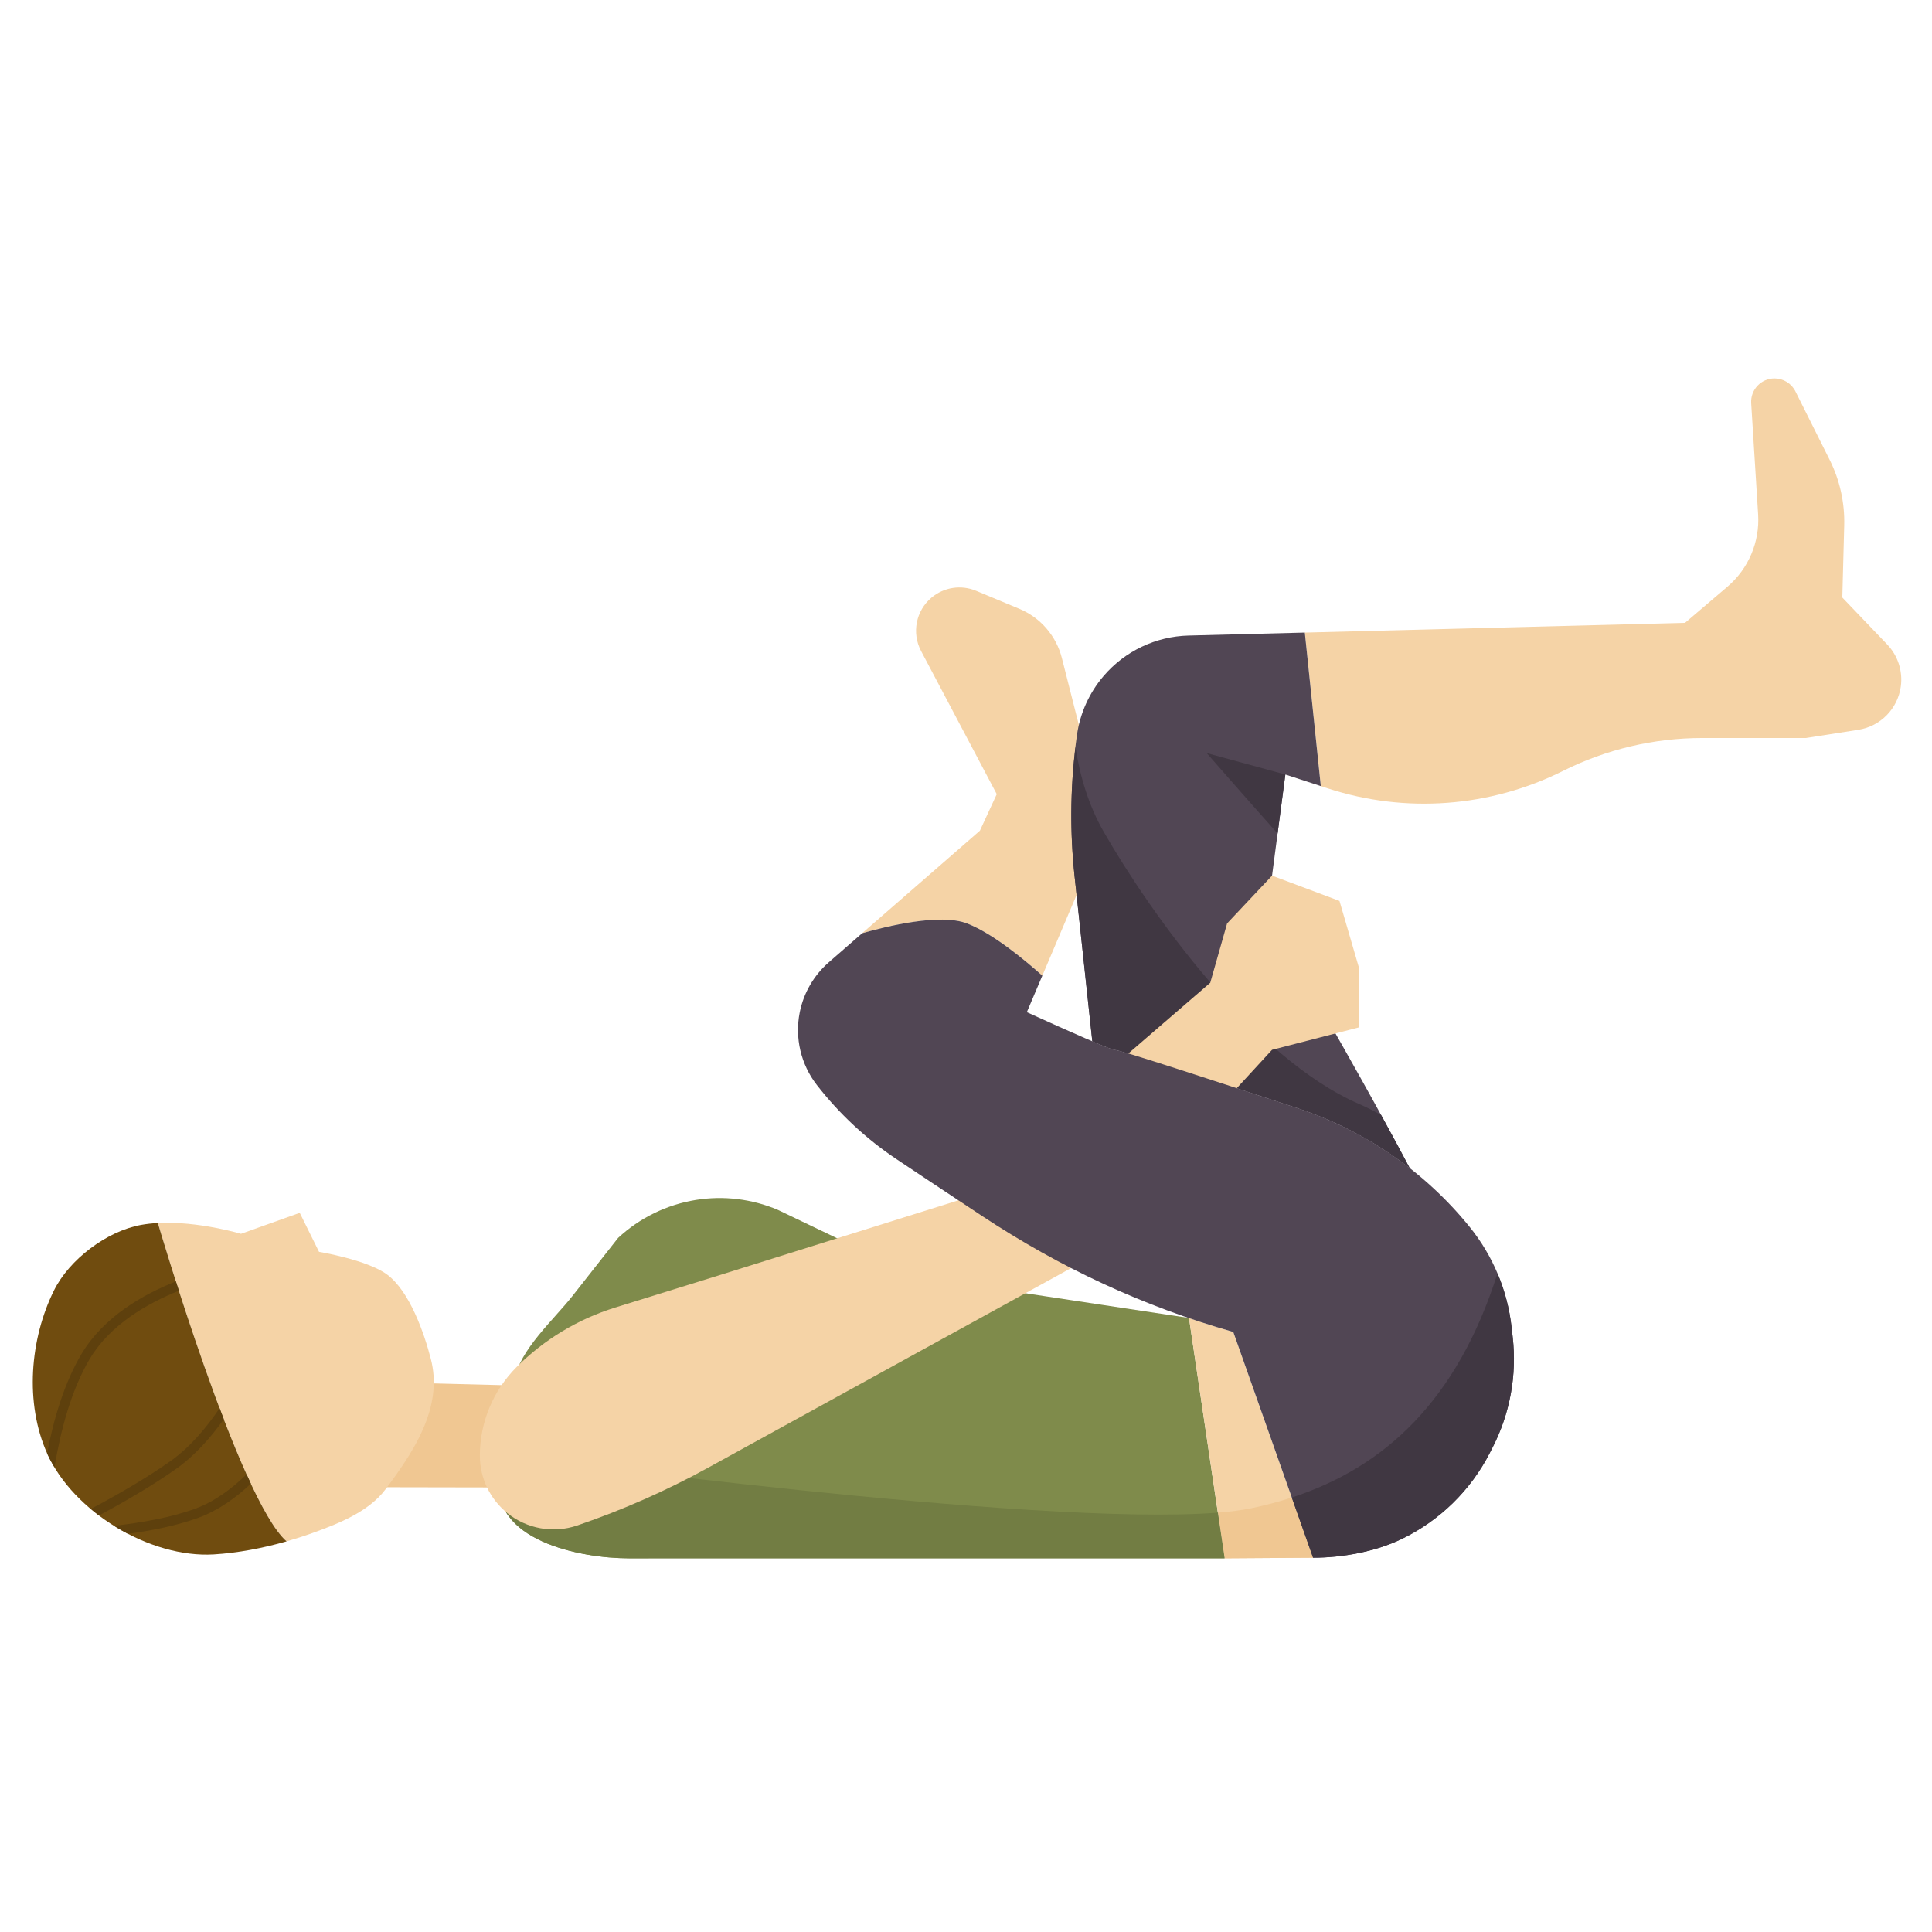 <svg id="Layer_1_1_" enable-background="new 0 0 256 256" height="512" viewBox="0 0 256 256" width="512" xmlns="http://www.w3.org/2000/svg"><path d="m128.12 122.356c3.477 1.329 7.881 5.036 9.993 6.927l4.542-10.698.299-22.527-2.248-8.858c-.747-2.943-2.836-5.362-5.638-6.53l-5.734-2.389c-1.975-.823-4.245-.479-5.888.892-2.082 1.737-2.664 4.694-1.397 7.091l10.026 18.967-2.233 4.839-15.602 13.589c3.311-.947 10.33-2.66 13.88-1.303z" fill="#f5d3a6"/><path d="m250.062 85.391-5.944-6.214.252-9.564c.079-3.008-.583-5.989-1.929-8.68l-4.539-9.078c-.525-1.049-1.597-1.712-2.77-1.712-1.787 0-3.203 1.507-3.091 3.291l.92 14.728c.228 3.654-1.278 7.202-4.065 9.577l-5.623 4.79-50.378 1.292 2.118 20.341.916.299c10.3 3.359 21.509 2.525 31.199-2.32 5.721-2.861 12.03-4.35 18.426-4.35h13.725l6.955-1.087c2.941-.459 5.232-2.795 5.634-5.745.278-2.036-.387-4.085-1.806-5.568z" fill="#f5d3a6"/><path d="m144.736 137.978c1.626.691 2.745 1.129 2.973 1.129.656 0 13.643 4.239 24.247 7.736 5.395 1.78 10.408 4.478 14.841 7.941-4.166-7.93-9.84-17.845-9.84-17.845l-8.403-20.91 1.762-13.401 4.697 1.532-2.118-20.341-15.406.395c-4.332.111-8.414 2.05-11.237 5.338-1.906 2.219-3.136 4.937-3.547 7.833-.88 6.201-.987 12.488-.318 18.716z" fill="#514654"/><path d="m144.736 137.978c1.626.691 2.745 1.129 2.973 1.129.656 0 13.643 4.239 24.247 7.736 5.395 1.78 10.408 4.478 14.841 7.941-1.196-2.276-2.515-4.715-3.79-7.036-.961-.542-1.933-1.037-2.914-1.462-14.085-6.107-27.701-25.393-33.808-36-2.119-3.68-3.23-7.669-3.78-11.31-.684 5.684-.729 11.429-.118 17.125z" fill="#403742"/><path d="m55.839 183.274-6.438 13.788 17.134.032 1.896-13.505z" fill="#f0c792"/><path d="m162.27 206.482c-10.174 0-78.749 0-78.953 0-6.387 0-18.468-2.355-17.114-10.856.677-4.252 1.329-8.507 1.978-12.762.601-3.941 5.242-8.048 7.658-11.122 2.021-2.571 4.041-5.142 6.062-7.713 2.863-2.658 6.448-4.409 10.305-5.031 3.675-.593 7.443-.136 10.87 1.318l18.569 8.898 35.904 5.425z" fill="#7f8b4b"/><path d="m157.547 174.64 4.723 31.842 11.719-.078-10.575-29.908c-1.986-.566-3.935-1.196-5.867-1.856z" fill="#f5d3a6"/><path d="m20.916 162.055c5.312-.281 11.017 1.431 11.017 1.431l7.783-2.78 2.557 5.169s6.382 1.055 9.017 3.008c3.005 2.228 4.942 7.823 5.813 11.246.707 2.779.36 5.464-.564 8.02-1.197 3.309-3.362 6.403-5.467 9.205-2.243 2.986-6.293 4.56-9.68 5.783-1.103.398-2.247.765-3.411 1.098-6.292-5.493-17.065-42.179-17.065-42.18z" fill="#f5d3a6"/><path d="m7.152 170.991c2.04-4.115 6.99-7.854 11.529-8.682.725-.132 1.476-.213 2.234-.253 0 .001 10.773 36.686 17.063 42.181-3.154.902-6.471 1.536-9.644 1.728-8.451.511-18.625-5.632-22.083-13.364-2.994-6.695-2.287-15.177.901-21.61z" fill="#704c0f"/><g fill="#5e400d"><path d="m10.848 179.331c2.922-4.854 8.095-7.803 12.459-9.537.128.403.259.812.396 1.235-4.168 1.674-9.068 4.474-11.767 8.957-2.527 4.196-3.935 9.734-4.718 14.427-.357-.594-.69-1.196-.966-1.813-.005-.011-.009-.023-.014-.034.847-4.41 2.257-9.328 4.61-13.235z"/><path d="m22.493 193.672c2.652-1.86 4.854-4.476 6.603-7.079.185.49.372.976.559 1.461-1.735 2.45-3.872 4.864-6.431 6.659-3.227 2.263-6.908 4.382-10.105 6.087-.37-.279-.732-.566-1.084-.862 3.265-1.726 7.113-3.921 10.458-6.266z"/><path d="m15.122 202.179c3.488-.398 7.518-1.084 10.753-2.272 2.604-.956 4.91-2.708 6.797-4.55.19.422.379.83.568 1.233-1.93 1.822-4.265 3.533-6.928 4.511-2.848 1.045-6.229 1.712-9.351 2.139-.627-.327-1.238-.686-1.839-1.061z"/></g><path d="m162.27 206.482 11.719-.078-2.82-7.975c-1.749.569-3.55 1.045-5.401 1.428-1.22.252-2.702.441-4.396.575z" fill="#f0c792"/><path d="m162.27 206.482-.897-6.05c-24.22 1.926-92.942-7.432-92.942-7.432l-1.994 1.113c-.08.504-.154 1.009-.235 1.514-1.354 8.501 10.727 10.856 17.114 10.856.205-.001 68.78-.001 78.954-.001z" fill="#727d43"/><path d="m177.488 119.378-8.934-3.35-5.956 6.328-2.233 7.863-33.401 28.839-31.368 9.828-14.084 4.371c-4.93 1.53-9.413 4.237-13.063 7.886-3.115 3.115-4.866 7.341-4.866 11.746 0 2.947 1.331 5.735 3.621 7.589 2.611 2.114 6.126 2.737 9.305 1.649l.086-.03c5.956-2.037 11.724-4.587 17.239-7.62l48.121-26.463 26.599-28.909 11.539-2.978v-7.817z" fill="#f5d3a6"/><path d="m200.444 177.202-.153-1.356c-.549-4.864-2.477-9.47-5.558-13.275-5.928-7.319-13.832-12.779-22.776-15.729-10.604-3.498-23.591-7.736-24.247-7.736-.542 0-6.088-2.458-11.65-4.987l2.054-4.837c-2.111-1.891-6.515-5.598-9.993-6.927-3.55-1.358-10.569.355-13.88 1.305l-4.423 3.852c-1.98 1.725-3.334 4.057-3.849 6.632-.677 3.387.152 6.902 2.273 9.628 2.971 3.819 6.53 7.135 10.552 9.826 2.919 1.953 7.093 4.72 11.29 7.496 10.395 6.873 21.346 11.986 33.331 15.401l10.575 29.908c3.885 0 8.292-.804 11.787-2.501 5.009-2.433 9.091-6.429 11.63-11.386l.377-.737c2.3-4.491 3.225-9.561 2.66-14.577z" fill="#514654"/><path d="m197.406 192.517.377-.737c2.301-4.492 3.226-9.563 2.66-14.578l-.153-1.356c-.278-2.462-.912-4.858-1.867-7.117-5.352 16.885-14.985 25.707-27.254 29.7l2.82 7.975c3.885 0 8.292-.804 11.787-2.501 5.009-2.433 9.091-6.429 11.63-11.386z" fill="#403742"/><path d="m170.316 102.628-10.423-2.842s5.308 6.078 9.396 10.658z" fill="#403742"/></svg>